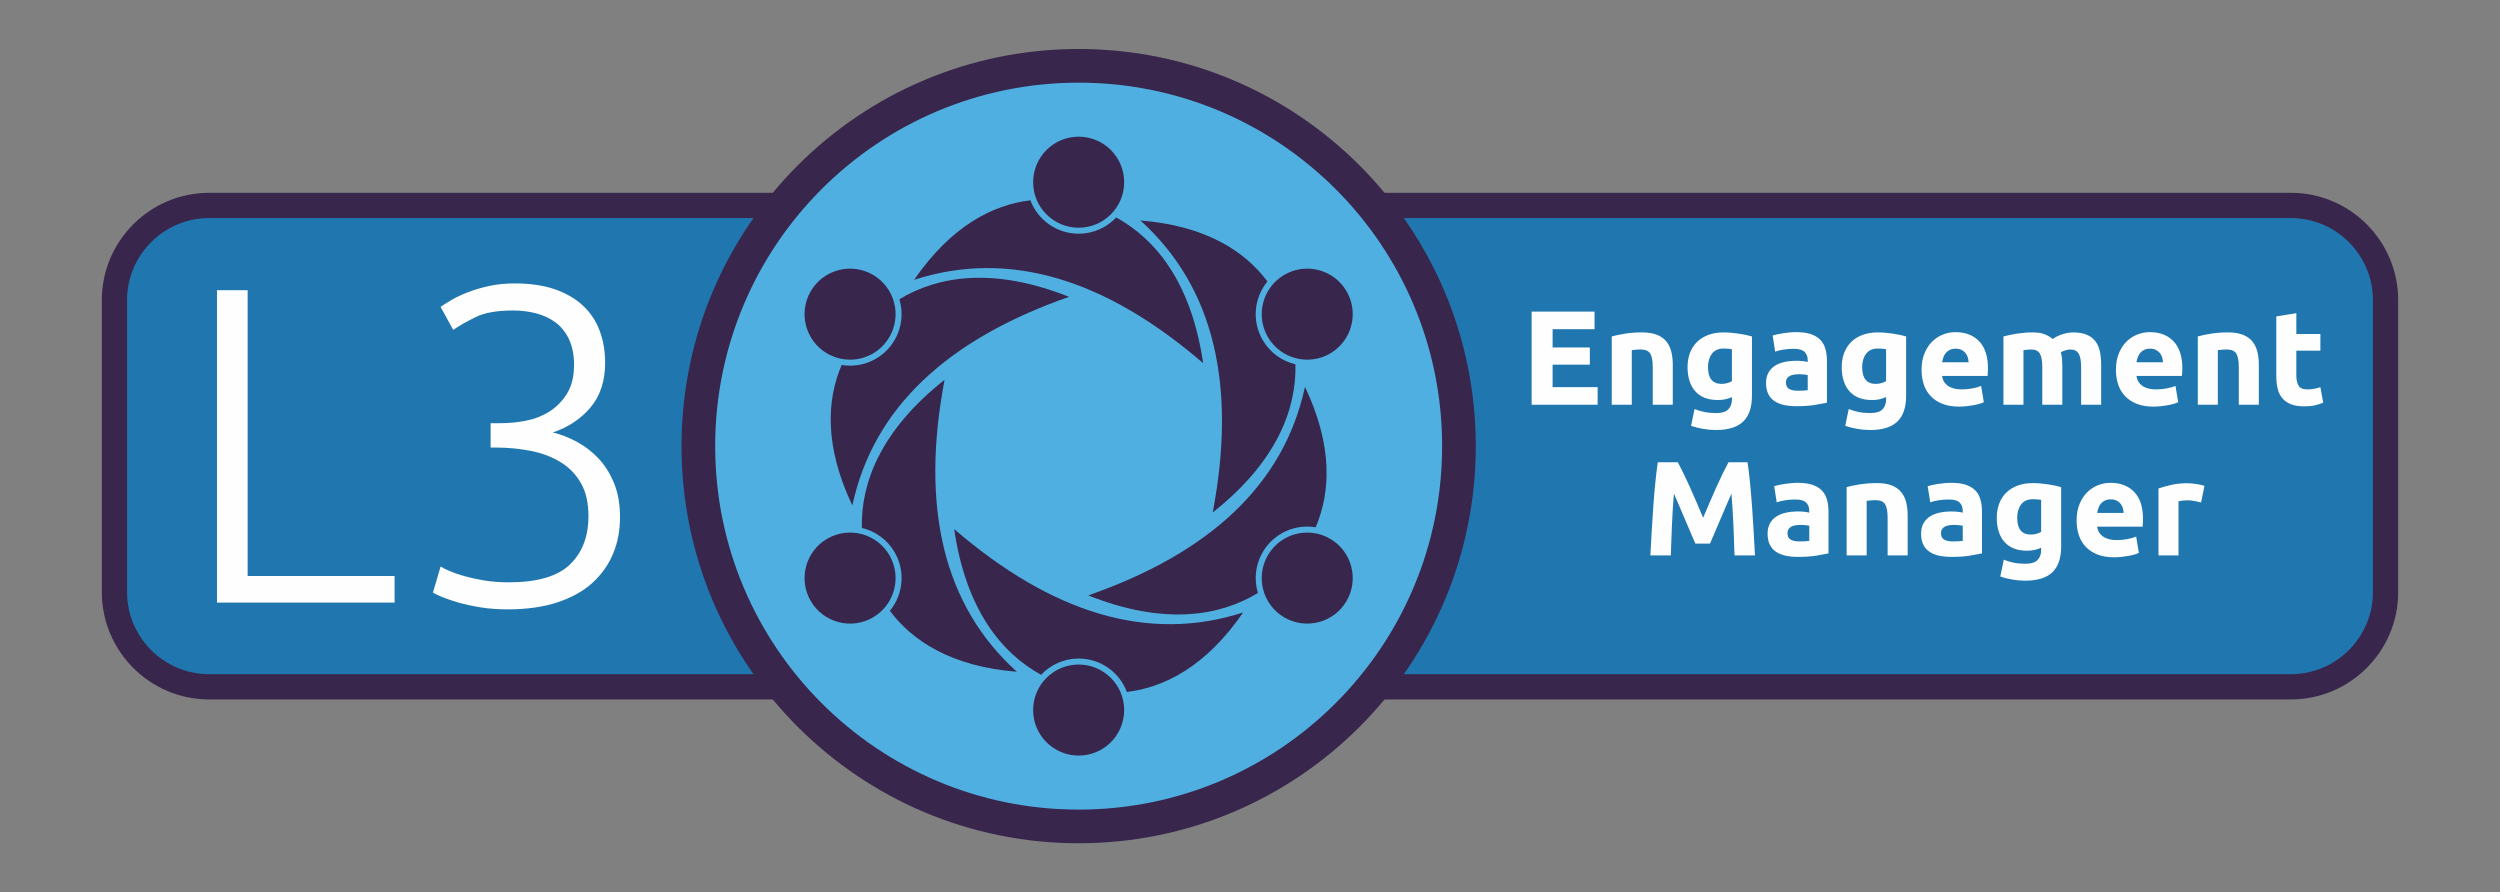 <?xml version="1.0" encoding="UTF-8"?>
<!DOCTYPE svg PUBLIC "-//W3C//DTD SVG 1.1//EN" "http://www.w3.org/Graphics/SVG/1.1/DTD/svg11.dtd">
<!-- Creator: CorelDRAW 2018 (64-Bit) -->
<svg xmlns="http://www.w3.org/2000/svg" xml:space="preserve" width="297mm" height="106mm" version="1.1" style="shape-rendering:geometricPrecision; text-rendering:geometricPrecision; image-rendering:optimizeQuality; fill-rule:evenodd; clip-rule:evenodd"
viewBox="0 0 29700 10600"
 xmlns:xlink="http://www.w3.org/1999/xlink">
 <rect x="0" y="0" width="29700" height="10600" fill="#808080" stroke="none"/>
 <defs>
  <style type="text/css">
   <![CDATA[
    .fil0 {fill:none}
    .fil4 {fill:#50AFE1}
    .fil1 {fill:#38264C}
    .fil2 {fill:#2077B0}
    .fil3 {fill:#FEFEFE;fill-rule:nonzero}
   ]]>
  </style>
 </defs>
 <g id="Layer_x0020_1">
  <rect class="fil0" width="29700" height="10600"/>
  <path class="fil1" d="M2483.36 2290.66l24733.27 0c350.57,0 669.07,143.2 899.76,373.9 230.7,230.69 373.9,549.19 373.9,899.76l0 3471.35c0,350.57 -143.2,669.07 -373.9,899.76 -230.69,230.7 -549.19,373.9 -899.76,373.9l-24733.27 0c-350.57,0 -669.07,-143.2 -899.76,-373.9 -230.7,-230.69 -373.9,-549.19 -373.9,-899.76l0 -3471.35c0,-350.57 143.2,-669.07 373.9,-899.76 230.69,-230.7 549.19,-373.9 899.76,-373.9z"/>
  <path class="fil2" d="M27216.63 2590.66l-24733.27 0c-535.52,0 -973.66,438.14 -973.66,973.66l0 3471.35c0,535.52 438.14,973.66 973.66,973.66l24733.27 0c535.52,0 973.66,-438.14 973.66,-973.66l0 -3471.35c0,-535.52 -438.14,-973.66 -973.66,-973.66z"/>
  <path class="fil3" d="M4687.82 6843.07l0 315.99 -2110.15 0 0 -3711.51 364.19 0 0 3395.52 1745.96 0zm1355 74.98c339.2,0 581.99,-70.51 728.38,-212.44 146.39,-141.03 219.58,-332.05 219.58,-572.17 0,-157.99 -29.45,-288.31 -88.37,-391.86 -58.91,-104.43 -139.25,-187.45 -241,-249.93 -101.76,-63.38 -219.59,-108.01 -353.48,-134.79 -133.89,-26.77 -275.82,-40.16 -425.78,-40.16l-53.56 0 0 -289.21 123.18 0c96.41,0 195.49,-9.82 297.25,-29.46 101.76,-19.64 194.59,-56.23 278.49,-108.9 83.91,-53.56 153.53,-124.96 208.88,-213.33 55.34,-89.27 83.01,-203.52 83.01,-341.88 0,-116.93 -19.64,-217.8 -58.91,-301.7 -39.28,-83.02 -91.94,-149.96 -158,-199.95 -66.05,-49.09 -142.82,-85.69 -230.29,-108.9 -87.48,-23.21 -179.42,-34.81 -275.82,-34.81 -192.81,0 -342.77,26.78 -449.88,80.34 -107.11,53.55 -194.59,103.54 -262.43,149.96l-149.96 -273.15c35.7,-24.99 81.23,-53.55 136.57,-85.69 55.34,-32.13 120.5,-62.48 195.48,-91.04 74.98,-28.57 158,-52.67 249.04,-72.31 91.05,-19.63 190.13,-29.45 297.25,-29.45 185.66,0 345.44,23.21 479.33,69.62 133.89,46.42 245.47,111.58 334.73,195.49 89.27,83.01 155.32,182.98 198.17,299.02 42.84,116.04 64.26,241.9 64.26,376.69 0,217.8 -58.02,395.43 -174.06,532.89 -116.04,136.57 -265.1,235.65 -447.2,296.35 99.97,24.99 197.27,63.38 291.89,115.15 94.62,51.77 179.41,117.82 254.39,198.16 74.98,81.23 135.68,178.52 182.1,292.78 46.41,114.25 69.62,248.15 69.62,401.68 0,157.99 -27.67,302.59 -83.01,434.7 -55.34,132.11 -137.46,247.26 -246.36,346.34 -108.9,98.18 -247.26,174.95 -415.07,230.29 -167.81,55.34 -364.19,83.02 -589.13,83.02 -117.83,0 -225.83,-8.04 -324.02,-24.11 -98.19,-16.06 -184.77,-34.81 -259.75,-56.23 -74.98,-21.42 -138.36,-42.85 -190.13,-64.27 -51.77,-21.42 -90.15,-39.27 -115.15,-53.56l91.05 -310.63c21.42,14.29 57.13,32.14 107.11,53.56 49.99,21.42 109.8,41.95 179.42,61.59 69.62,19.64 148.17,36.6 235.65,50.88 87.48,14.28 182.99,21.42 286.53,21.42z"/>
  <path class="fil1" d="M12814.36 582c1302.79,0 2482.3,528.1 3336.1,1381.9 853.8,853.8 1381.9,2033.3 1381.9,3336.1 0,1302.8 -528.1,2482.3 -1381.9,3336.1 -853.8,853.8 -2033.31,1381.9 -3336.1,1381.9 -1302.8,0 -2482.3,-528.1 -3336.1,-1381.9 -853.8,-853.8 -1381.9,-2033.3 -1381.9,-3336.1 0,-1302.8 528.1,-2482.3 1381.9,-3336.1 853.8,-853.8 2033.3,-1381.9 3336.1,-1381.9z"/>
  <path class="fil4" d="M12814.36 982c2384.77,0 4318,1933.23 4318,4318 0,2384.77 -1933.23,4318 -4318,4318 -2384.77,0 -4318,-1933.23 -4318,-4318 0,-2384.77 1933.23,-4318 4318,-4318z"/>
  <path class="fil3" d="M18195.82 4808.16l0 -1106.63 747.33 0 0 209.19 -498.22 0 0 217.17 442.33 0 0 204.4 -442.33 0 0 266.68 534.95 0 0 209.19 -784.06 0zm951.73 -811.21c40.45,-11.71 92.62,-22.62 156.49,-32.74 63.88,-10.11 130.95,-15.17 201.21,-15.17 71.33,0 130.68,9.32 178.05,27.95 47.37,18.63 84.9,44.98 112.58,79.04 27.68,34.07 47.37,74.52 59.08,121.37 11.71,46.84 17.57,99 17.57,156.49l0 474.27 -237.93 0 0 -445.53c0,-76.65 -10.12,-130.94 -30.34,-162.88 -20.23,-31.93 -58.02,-47.9 -113.38,-47.9 -17.04,0 -35.13,0.79 -54.3,2.39 -19.16,1.6 -36.19,3.46 -51.1,5.59l0 648.33 -237.93 0 0 -811.21zm1143.36 364.09c0,133.07 53.76,199.61 161.29,199.61 24.48,0 47.37,-3.2 68.66,-9.59 21.29,-6.38 39.39,-13.84 54.3,-22.35l0 -380.06c-11.71,-2.13 -25.55,-3.99 -41.52,-5.59 -15.97,-1.59 -34.6,-2.39 -55.89,-2.39 -62.81,0 -109.65,20.76 -140.53,62.28 -30.87,41.51 -46.31,94.21 -46.31,158.09zm522.18 341.73c0,137.33 -34.87,239.26 -104.6,305.8 -69.73,66.53 -177.51,99.8 -323.36,99.8 -51.1,0 -102.2,-4.52 -153.3,-13.57 -51.1,-9.05 -98.47,-21.03 -142.12,-35.93l41.52 -199.61c37.26,14.9 76.38,26.61 117.37,35.13 40.98,8.52 87.56,12.78 139.72,12.78 68.14,0 116.31,-14.91 144.52,-44.72 28.21,-29.8 42.32,-68.13 42.32,-114.97l0 -30.34c-25.55,11.71 -51.9,20.49 -79.05,26.35 -27.15,5.85 -56.69,8.78 -88.63,8.78 -116.03,0 -204.93,-34.33 -266.67,-103 -61.75,-68.66 -92.62,-164.74 -92.62,-288.23 0,-61.75 9.58,-117.91 28.74,-168.47 19.17,-50.57 47.11,-93.95 83.84,-130.15 36.73,-36.19 81.71,-64.14 134.93,-83.83 53.23,-19.7 113.38,-29.55 180.45,-29.55 28.74,0 58.29,1.33 88.63,4 30.34,2.66 60.41,6.12 90.22,10.38 29.81,4.25 58.29,9.31 85.43,15.17 27.15,5.85 51.37,11.97 72.66,18.36l0 705.82zm544.53 -60.68c23.42,0 45.78,-0.54 67.07,-1.6 21.29,-1.07 38.33,-2.66 51.1,-4.79l0 -180.45c-9.58,-2.13 -23.95,-4.26 -43.12,-6.39 -19.16,-2.12 -36.72,-3.19 -52.69,-3.19 -22.36,0 -43.38,1.33 -63.08,3.99 -19.69,2.66 -36.99,7.72 -51.9,15.17 -14.9,7.45 -26.61,17.57 -35.13,30.34 -8.51,12.78 -12.77,28.75 -12.77,47.91 0,37.26 12.51,63.08 37.52,77.45 25.02,14.37 59.35,21.56 103,21.56zm-19.16 -696.24c70.26,0 128.81,7.98 175.66,23.95 46.84,15.97 84.36,38.86 112.57,68.67 28.22,29.81 48.18,66 59.89,108.59 11.71,42.58 17.56,89.95 17.56,142.12l0 495.03c-34.06,7.45 -81.44,16.23 -142.12,26.35 -60.68,10.11 -134.14,15.17 -220.37,15.17 -54.29,0 -103.53,-4.8 -147.71,-14.38 -44.18,-9.58 -82.24,-25.28 -114.17,-47.1 -31.94,-21.83 -56.43,-50.31 -73.46,-85.44 -17.03,-35.13 -25.55,-78.24 -25.55,-129.34 0,-48.97 9.85,-90.49 29.54,-124.56 19.7,-34.07 46.05,-61.21 79.05,-81.44 33,-20.23 70.79,-34.86 113.38,-43.91 42.58,-9.05 86.76,-13.58 132.54,-13.58 30.87,0 58.28,1.33 82.23,4 23.96,2.66 43.39,6.12 58.29,10.38l0 -22.36c0,-40.45 -12.24,-72.92 -36.73,-97.41 -24.48,-24.49 -67.07,-36.73 -127.75,-36.73 -40.45,0 -80.37,2.93 -119.76,8.78 -39.39,5.86 -73.46,14.11 -102.2,24.76l-30.34 -191.63c13.84,-4.26 31.14,-8.78 51.9,-13.57 20.75,-4.79 43.38,-9.05 67.86,-12.78 24.49,-3.72 50.3,-6.92 77.45,-9.58 27.15,-2.66 54.56,-3.99 82.24,-3.99zm784.06 415.19c0,133.07 53.76,199.61 161.29,199.61 24.48,0 47.37,-3.2 68.66,-9.59 21.29,-6.38 39.39,-13.84 54.3,-22.35l0 -380.06c-11.71,-2.13 -25.55,-3.99 -41.52,-5.59 -15.97,-1.59 -34.6,-2.39 -55.89,-2.39 -62.81,0 -109.65,20.76 -140.53,62.28 -30.87,41.51 -46.31,94.21 -46.31,158.09zm522.18 341.73c0,137.33 -34.87,239.26 -104.6,305.8 -69.73,66.53 -177.51,99.8 -323.36,99.8 -51.1,0 -102.2,-4.52 -153.3,-13.57 -51.1,-9.05 -98.47,-21.03 -142.12,-35.93l41.52 -199.61c37.26,14.9 76.38,26.61 117.37,35.13 40.98,8.52 87.56,12.78 139.72,12.78 68.14,0 116.31,-14.91 144.52,-44.72 28.21,-29.8 42.32,-68.13 42.32,-114.97l0 -30.34c-25.55,11.71 -51.9,20.49 -79.05,26.35 -27.15,5.85 -56.69,8.78 -88.63,8.78 -116.03,0 -204.93,-34.33 -266.67,-103 -61.75,-68.66 -92.62,-164.74 -92.62,-288.23 0,-61.75 9.58,-117.91 28.74,-168.47 19.17,-50.57 47.11,-93.95 83.84,-130.15 36.73,-36.19 81.71,-64.14 134.93,-83.83 53.23,-19.7 113.38,-29.55 180.45,-29.55 28.74,0 58.29,1.33 88.63,4 30.34,2.66 60.41,6.12 90.22,10.38 29.81,4.25 58.29,9.31 85.43,15.17 27.15,5.85 51.37,11.97 72.66,18.36l0 705.82zm183.64 -308.2c0,-74.52 11.44,-139.73 34.33,-195.62 22.89,-55.89 52.96,-102.46 90.23,-139.72 37.26,-37.26 80.1,-65.47 128.54,-84.64 48.44,-19.16 98.21,-28.74 149.31,-28.74 119.23,0 213.45,36.46 282.65,109.39 69.19,72.92 103.79,180.18 103.79,321.77 0,13.83 -0.53,29 -1.59,45.51 -1.07,16.5 -2.13,31.13 -3.2,43.91l-539.74 0c5.32,48.97 28.21,87.83 68.67,116.57 40.45,28.74 94.74,43.12 162.88,43.12 43.64,0 86.49,-4 128.54,-11.98 42.06,-7.98 76.39,-17.83 103,-29.54l31.94 193.22c-12.77,6.39 -29.81,12.77 -51.1,19.16 -21.29,6.39 -44.98,11.98 -71.06,16.77 -26.08,4.79 -54.03,8.78 -83.84,11.98 -29.8,3.19 -59.61,4.79 -89.42,4.79 -75.59,0 -141.32,-11.18 -197.21,-33.54 -55.89,-22.35 -102.2,-52.96 -138.93,-91.82 -36.73,-38.86 -63.88,-84.9 -81.44,-138.13 -17.57,-53.23 -26.35,-110.71 -26.35,-172.46zm558.9 -91.02c-1.06,-20.23 -4.52,-39.92 -10.38,-59.09 -5.85,-19.16 -14.9,-36.19 -27.14,-51.09 -12.25,-14.91 -27.68,-27.15 -46.31,-36.73 -18.63,-9.58 -41.79,-14.37 -69.47,-14.37 -26.61,0 -49.5,4.52 -68.66,13.57 -19.16,9.05 -35.13,21.02 -47.91,35.93 -12.77,14.9 -22.62,32.2 -29.54,51.9 -6.92,19.69 -11.98,39.65 -15.17,59.88l314.58 0zm875.09 59.08c0,-76.65 -9.85,-130.94 -29.55,-162.88 -19.69,-31.93 -53.49,-47.9 -101.4,-47.9 -14.9,0 -30.34,0.79 -46.31,2.39 -15.96,1.6 -31.4,3.46 -46.31,5.59l0 648.33 -237.93 0 0 -811.21c20.23,-5.32 43.91,-10.91 71.06,-16.77 27.15,-5.85 55.89,-11.18 86.23,-15.97 30.34,-4.79 61.48,-8.51 93.42,-11.17 31.94,-2.67 63.34,-4 94.21,-4 60.69,0 109.92,7.72 147.72,23.16 37.79,15.43 68.93,33.8 93.41,55.09 34.07,-24.48 73.19,-43.65 117.37,-57.49 44.18,-13.84 84.9,-20.76 122.16,-20.76 67.07,0 122.16,9.32 165.28,27.95 43.11,18.63 77.45,44.98 103,79.04 25.55,34.07 43.11,74.52 52.69,121.37 9.58,46.84 14.38,99 14.38,156.49l0 474.27 -237.94 0 0 -445.53c0,-76.65 -9.85,-130.94 -29.54,-162.88 -19.7,-31.93 -53.5,-47.9 -101.4,-47.9 -12.78,0 -30.61,3.19 -53.5,9.58 -22.89,6.39 -41.78,14.37 -56.69,23.95 7.46,24.49 12.25,50.3 14.38,77.45 2.13,27.15 3.19,56.16 3.19,87.03l0 458.3 -237.93 0 0 -445.53zm875.08 31.94c0,-74.52 11.44,-139.73 34.33,-195.62 22.89,-55.89 52.96,-102.46 90.23,-139.72 37.26,-37.26 80.1,-65.47 128.54,-84.64 48.44,-19.16 98.21,-28.74 149.31,-28.74 119.23,0 213.45,36.46 282.65,109.39 69.19,72.92 103.79,180.18 103.79,321.77 0,13.83 -0.53,29 -1.59,45.51 -1.07,16.5 -2.13,31.13 -3.2,43.91l-539.74 0c5.32,48.97 28.21,87.83 68.67,116.57 40.45,28.74 94.74,43.12 162.88,43.12 43.64,0 86.49,-4 128.54,-11.98 42.06,-7.98 76.39,-17.83 103,-29.54l31.94 193.22c-12.77,6.39 -29.81,12.77 -51.1,19.16 -21.29,6.39 -44.98,11.98 -71.06,16.77 -26.08,4.79 -54.03,8.78 -83.84,11.98 -29.8,3.19 -59.61,4.79 -89.42,4.79 -75.59,0 -141.32,-11.18 -197.21,-33.54 -55.89,-22.35 -102.2,-52.96 -138.93,-91.82 -36.73,-38.86 -63.88,-84.9 -81.44,-138.13 -17.57,-53.23 -26.35,-110.71 -26.35,-172.46zm558.9 -91.02c-1.06,-20.23 -4.52,-39.92 -10.38,-59.09 -5.85,-19.16 -14.9,-36.19 -27.14,-51.09 -12.25,-14.91 -27.68,-27.15 -46.31,-36.73 -18.63,-9.58 -41.79,-14.37 -69.47,-14.37 -26.61,0 -49.5,4.52 -68.66,13.57 -19.16,9.05 -35.13,21.02 -47.91,35.93 -12.77,14.9 -22.62,32.2 -29.54,51.9 -6.92,19.69 -11.98,39.65 -15.17,59.88l314.58 0zm413.59 -306.6c40.45,-11.71 92.62,-22.62 156.49,-32.74 63.88,-10.11 130.95,-15.17 201.21,-15.17 71.33,0 130.68,9.32 178.05,27.95 47.37,18.63 84.9,44.98 112.58,79.04 27.68,34.07 47.37,74.52 59.08,121.37 11.71,46.84 17.57,99 17.57,156.49l0 474.27 -237.93 0 0 -445.53c0,-76.65 -10.12,-130.94 -30.34,-162.88 -20.23,-31.93 -58.02,-47.9 -113.38,-47.9 -17.04,0 -35.13,0.79 -54.3,2.39 -19.16,1.6 -36.19,3.46 -51.1,5.59l0 648.33 -237.93 0 0 -811.21zm932.58 -237.93l237.93 -38.33 0 247.52 285.84 0 0 198.01 -285.84 0 0 295.42c0,50.03 8.78,89.96 26.35,119.76 17.56,29.81 52.96,44.72 106.19,44.72 25.55,0 51.9,-2.4 79.05,-7.19 27.14,-4.79 51.89,-11.44 74.25,-19.96l33.53 185.24c-28.74,11.71 -60.68,21.82 -95.81,30.34 -35.13,8.51 -78.24,12.77 -129.34,12.77 -64.94,0 -118.71,-8.78 -161.29,-26.35 -42.58,-17.56 -76.65,-42.05 -102.2,-73.45 -25.55,-31.41 -43.38,-69.47 -53.49,-114.18 -10.12,-44.71 -15.17,-94.21 -15.17,-148.51l0 -705.81zm-7110.07 1732.6c19.17,35.13 41.26,78.51 66.54,130.14 25.02,51.64 51.1,107.53 78.25,167.68 27.41,60.14 54.29,121.62 80.9,184.43 26.89,62.81 51.9,121.9 75.32,177.26 23.42,-55.36 48.71,-114.45 75.32,-177.26 26.62,-62.81 53.5,-124.29 80.91,-184.43 27.15,-60.15 53.23,-116.04 78.25,-167.68 25.28,-51.63 47.37,-95.01 66.53,-130.14l226.76 0c10.65,73.46 20.49,155.69 29.54,246.72 9.05,91.02 17.03,185.76 23.95,284.24 6.92,98.47 13.31,197.21 19.17,296.22 5.85,99 10.91,192.15 15.17,279.45l-242.73 0c-3.19,-107.52 -7.45,-224.63 -12.77,-351.31 -5.32,-126.69 -13.31,-254.44 -23.96,-383.25 -19.16,44.71 -40.45,94.22 -64.14,148.51 -23.42,54.29 -46.57,108.59 -69.73,162.88 -22.88,54.29 -44.97,106.19 -66.27,155.69 -21.55,49.51 -39.65,91.82 -54.56,126.96l-174.05 0c-14.91,-35.14 -33.01,-77.45 -54.56,-126.96 -21.3,-49.5 -43.39,-101.4 -66.27,-155.69 -23.16,-54.29 -46.31,-108.59 -69.73,-162.88 -23.43,-54.29 -44.98,-103.8 -64.15,-148.51 -10.64,128.81 -18.63,256.56 -23.95,383.25 -5.32,126.68 -9.58,243.79 -12.77,351.31l-242.73 0c4.26,-87.3 9.32,-180.45 15.17,-279.45 5.86,-99.01 12.25,-197.75 19.16,-296.22 6.92,-98.48 14.91,-193.22 23.96,-284.24 9.05,-91.03 18.89,-173.26 29.54,-246.72l237.93 0zm1443.57 940.56c23.42,0 45.78,-0.54 67.07,-1.6 21.29,-1.07 38.33,-2.66 51.1,-4.79l0 -180.45c-9.58,-2.13 -23.95,-4.26 -43.12,-6.39 -19.16,-2.12 -36.72,-3.19 -52.69,-3.19 -22.36,0 -43.38,1.33 -63.08,3.99 -19.69,2.66 -36.99,7.72 -51.9,15.17 -14.9,7.45 -26.61,17.57 -35.13,30.34 -8.51,12.78 -12.77,28.75 -12.77,47.91 0,37.26 12.51,63.08 37.52,77.45 25.02,14.37 59.35,21.56 103,21.56zm-19.16 -696.24c70.26,0 128.81,7.98 175.66,23.95 46.84,15.97 84.36,38.86 112.57,68.67 28.22,29.81 48.18,66 59.89,108.59 11.71,42.58 17.56,89.95 17.56,142.12l0 495.03c-34.06,7.45 -81.44,16.23 -142.12,26.35 -60.68,10.11 -134.14,15.17 -220.37,15.17 -54.29,0 -103.53,-4.8 -147.71,-14.38 -44.18,-9.58 -82.24,-25.28 -114.17,-47.1 -31.94,-21.83 -56.43,-50.31 -73.46,-85.44 -17.03,-35.13 -25.55,-78.24 -25.55,-129.34 0,-48.97 9.85,-90.49 29.54,-124.56 19.7,-34.07 46.05,-61.21 79.05,-81.44 33,-20.23 70.79,-34.86 113.38,-43.91 42.58,-9.05 86.76,-13.58 132.54,-13.58 30.87,0 58.28,1.33 82.23,4 23.96,2.66 43.39,6.12 58.29,10.38l0 -22.36c0,-40.45 -12.24,-72.92 -36.73,-97.41 -24.48,-24.49 -67.07,-36.73 -127.75,-36.73 -40.45,0 -80.37,2.93 -119.76,8.78 -39.39,5.86 -73.46,14.11 -102.2,24.76l-30.34 -191.63c13.84,-4.26 31.14,-8.78 51.9,-13.57 20.75,-4.79 43.38,-9.05 67.86,-12.78 24.49,-3.72 50.3,-6.92 77.45,-9.58 27.15,-2.66 54.56,-3.99 82.24,-3.99zm581.26 51.1c40.45,-11.71 92.62,-22.62 156.49,-32.74 63.88,-10.11 130.95,-15.17 201.21,-15.17 71.33,0 130.68,9.32 178.05,27.95 47.37,18.63 84.9,44.98 112.58,79.04 27.68,34.07 47.37,74.52 59.08,121.37 11.71,46.84 17.57,99 17.57,156.49l0 474.27 -237.93 0 0 -445.53c0,-76.65 -10.12,-130.94 -30.34,-162.88 -20.23,-31.93 -58.02,-47.9 -113.38,-47.9 -17.04,0 -35.13,0.79 -54.3,2.39 -19.16,1.6 -36.19,3.46 -51.1,5.59l0 648.33 -237.93 0 0 -811.21zm1261.53 645.14c23.42,0 45.78,-0.54 67.07,-1.6 21.29,-1.07 38.33,-2.66 51.1,-4.79l0 -180.45c-9.58,-2.13 -23.95,-4.26 -43.12,-6.39 -19.16,-2.12 -36.72,-3.19 -52.69,-3.19 -22.36,0 -43.38,1.33 -63.08,3.99 -19.69,2.66 -36.99,7.72 -51.9,15.17 -14.9,7.45 -26.61,17.57 -35.13,30.34 -8.51,12.78 -12.77,28.75 -12.77,47.91 0,37.26 12.51,63.08 37.52,77.45 25.02,14.37 59.35,21.56 103,21.56zm-19.16 -696.24c70.26,0 128.81,7.98 175.66,23.95 46.84,15.97 84.36,38.86 112.57,68.67 28.22,29.81 48.18,66 59.89,108.59 11.71,42.58 17.56,89.95 17.56,142.12l0 495.03c-34.06,7.45 -81.44,16.23 -142.12,26.35 -60.68,10.11 -134.14,15.17 -220.37,15.17 -54.29,0 -103.53,-4.8 -147.71,-14.38 -44.18,-9.58 -82.24,-25.28 -114.17,-47.1 -31.94,-21.83 -56.43,-50.31 -73.46,-85.44 -17.03,-35.13 -25.55,-78.24 -25.55,-129.34 0,-48.97 9.85,-90.49 29.54,-124.56 19.7,-34.07 46.05,-61.21 79.05,-81.44 33,-20.23 70.79,-34.86 113.38,-43.91 42.58,-9.05 86.76,-13.58 132.54,-13.58 30.87,0 58.28,1.33 82.23,4 23.96,2.66 43.39,6.12 58.29,10.38l0 -22.36c0,-40.45 -12.24,-72.92 -36.73,-97.41 -24.48,-24.49 -67.07,-36.73 -127.75,-36.73 -40.45,0 -80.37,2.93 -119.76,8.78 -39.39,5.86 -73.46,14.11 -102.2,24.76l-30.34 -191.63c13.84,-4.26 31.14,-8.78 51.9,-13.57 20.75,-4.79 43.38,-9.05 67.86,-12.78 24.49,-3.72 50.3,-6.92 77.45,-9.58 27.15,-2.66 54.56,-3.99 82.24,-3.99zm784.06 415.19c0,133.07 53.76,199.61 161.29,199.61 24.48,0 47.37,-3.2 68.66,-9.59 21.29,-6.38 39.39,-13.84 54.3,-22.35l0 -380.06c-11.71,-2.13 -25.55,-3.99 -41.52,-5.59 -15.97,-1.59 -34.6,-2.39 -55.89,-2.39 -62.81,0 -109.65,20.76 -140.53,62.28 -30.87,41.51 -46.31,94.21 -46.31,158.09zm522.18 341.73c0,137.33 -34.87,239.26 -104.6,305.8 -69.73,66.53 -177.51,99.8 -323.36,99.8 -51.1,0 -102.2,-4.52 -153.3,-13.57 -51.1,-9.05 -98.47,-21.03 -142.12,-35.93l41.52 -199.61c37.26,14.9 76.38,26.61 117.37,35.13 40.98,8.52 87.56,12.78 139.72,12.78 68.14,0 116.31,-14.91 144.52,-44.72 28.21,-29.8 42.32,-68.13 42.32,-114.97l0 -30.34c-25.55,11.71 -51.9,20.49 -79.05,26.35 -27.15,5.85 -56.69,8.78 -88.63,8.78 -116.03,0 -204.93,-34.33 -266.67,-103 -61.75,-68.66 -92.62,-164.74 -92.62,-288.23 0,-61.75 9.58,-117.91 28.74,-168.47 19.17,-50.57 47.11,-93.95 83.84,-130.15 36.73,-36.19 81.71,-64.14 134.93,-83.83 53.23,-19.7 113.38,-29.55 180.45,-29.55 28.74,0 58.29,1.33 88.63,4 30.34,2.66 60.41,6.12 90.22,10.38 29.81,4.25 58.29,9.31 85.43,15.17 27.15,5.85 51.37,11.97 72.66,18.36l0 705.82zm183.64 -308.2c0,-74.52 11.44,-139.73 34.33,-195.62 22.89,-55.89 52.96,-102.46 90.23,-139.72 37.26,-37.26 80.1,-65.47 128.54,-84.64 48.44,-19.16 98.21,-28.74 149.31,-28.74 119.23,0 213.45,36.46 282.65,109.39 69.19,72.92 103.79,180.18 103.79,321.77 0,13.83 -0.53,29 -1.59,45.51 -1.07,16.5 -2.13,31.13 -3.2,43.91l-539.74 0c5.32,48.97 28.21,87.83 68.67,116.57 40.45,28.74 94.74,43.12 162.88,43.12 43.64,0 86.49,-4 128.54,-11.98 42.06,-7.98 76.39,-17.83 103,-29.54l31.94 193.22c-12.77,6.39 -29.81,12.77 -51.1,19.16 -21.29,6.39 -44.98,11.98 -71.06,16.77 -26.08,4.79 -54.03,8.78 -83.84,11.98 -29.8,3.19 -59.61,4.79 -89.42,4.79 -75.59,0 -141.32,-11.18 -197.21,-33.54 -55.89,-22.35 -102.2,-52.96 -138.93,-91.82 -36.73,-38.86 -63.88,-84.9 -81.44,-138.13 -17.57,-53.23 -26.35,-110.71 -26.35,-172.46zm558.9 -91.02c-1.06,-20.23 -4.52,-39.92 -10.38,-59.09 -5.85,-19.16 -14.9,-36.19 -27.14,-51.09 -12.25,-14.91 -27.68,-27.15 -46.31,-36.73 -18.63,-9.58 -41.79,-14.37 -69.47,-14.37 -26.61,0 -49.5,4.52 -68.66,13.57 -19.16,9.05 -35.13,21.02 -47.91,35.93 -12.77,14.9 -22.62,32.2 -29.54,51.9 -6.92,19.69 -11.98,39.65 -15.17,59.88l314.58 0zm919.8 -124.56c-21.29,-5.32 -46.31,-10.91 -75.05,-16.76 -28.75,-5.86 -59.62,-8.79 -92.62,-8.79 -14.91,0 -32.74,1.33 -53.5,4 -20.76,2.66 -36.46,5.58 -47.11,8.78l0 641.94 -237.93 0 0 -795.24c42.58,-14.91 92.89,-29.01 150.91,-42.32 58.01,-13.31 122.69,-19.96 194.01,-19.96 12.78,0 28.22,0.8 46.31,2.4 18.1,1.59 36.2,3.72 54.3,6.38 18.1,2.67 36.19,5.86 54.29,9.58 18.1,3.73 33.54,8.26 46.31,13.58l-39.92 196.41z"/>
  <g id="_703319968">
   <path class="fil1" d="M14293.16 4314.28c-140.01,-959.69 -565.79,-1475.25 -1032.78,-1730.85 -111.62,118.8 -270.15,193.01 -446.02,193.01 -262.26,0 -485.96,-164.99 -573.04,-396.83 -442.81,52.69 -938.81,301.42 -1381.32,944.46 1126.72,-363.66 2271.7,-9.85 3433.16,990.21zm-1478.8 -2690.51c298.63,0 540.71,242.08 540.71,540.71 0,298.63 -242.08,540.71 -540.71,540.71 -298.62,0 -540.71,-242.08 -540.71,-540.71 0,-298.63 242.09,-540.71 540.71,-540.71z"/>
   <path class="fil1" d="M12700.1 3526.46c-901.11,-358.59 -1560.5,-247.63 -2015.34,28.99 47.06,156.07 32.07,330.46 -55.86,482.77 -131.14,227.13 -385.88,338.36 -630.19,297.85 -175.78,409.83 -208.37,963.75 127.27,1668.49 248.42,-1157.59 1127.32,-1972.28 2574.12,-2478.1zm-3069.45 -64.57c149.32,-258.62 480.01,-347.23 738.62,-197.92 258.62,149.32 347.23,480.01 197.92,738.62 -149.32,258.62 -480.01,347.23 -738.62,197.92 -258.62,-149.32 -347.23,-480.01 -197.92,-738.62z"/>
   <path class="fil1" d="M11221.3 4512.18c-761.11,601.09 -994.71,1227.62 -982.57,1759.84 158.7,37.27 302.23,137.45 390.17,289.76 131.13,227.13 100.08,503.35 -57.16,694.68 267.04,357.15 730.45,662.33 1508.59,724.03 -878.29,-793.93 -1144.38,-1962.43 -859.03,-3468.31zm-1590.65 2625.93c-149.31,-258.61 -60.7,-589.3 197.92,-738.62 258.61,-149.31 589.3,-60.7 738.62,197.92 149.31,258.61 60.7,589.3 -197.92,738.62 -258.61,149.31 -589.3,60.7 -738.62,-197.92z"/>
   <path class="fil1" d="M11335.56 6285.72c140.01,959.69 565.79,1475.25 1032.78,1730.85 111.63,-118.8 270.15,-193.01 446.02,-193.01 262.27,0 485.96,164.99 573.04,396.83 442.81,-52.69 938.81,-301.42 1381.32,-944.46 -1126.72,363.66 -2271.7,9.85 -3433.16,-990.21zm1478.8 2690.51c-298.62,0 -540.71,-242.08 -540.71,-540.71 0,-298.63 242.09,-540.71 540.71,-540.71 298.63,0 540.71,242.08 540.71,540.71 0,298.63 -242.08,540.71 -540.71,540.71z"/>
   <path class="fil1" d="M12928.62 7073.54c901.12,358.59 1560.5,247.64 2015.34,-28.99 -47.06,-156.07 -32.07,-330.46 55.87,-482.77 131.13,-227.13 385.87,-338.36 630.18,-297.85 175.78,-409.83 208.37,-963.75 -127.26,-1668.49 -248.42,1157.59 -1127.33,1972.28 -2574.13,2478.1zm3069.45 64.57c-149.32,258.62 -480.01,347.23 -738.62,197.92 -258.62,-149.32 -347.23,-480.01 -197.92,-738.62 149.32,-258.62 480.01,-347.23 738.62,-197.92 258.62,149.32 347.23,480.01 197.92,738.62z"/>
   <path class="fil1" d="M14407.42 6087.82c761.11,-601.09 994.71,-1227.62 982.57,-1759.84 -158.69,-37.27 -302.23,-137.45 -390.16,-289.76 -131.14,-227.13 -100.09,-503.35 57.15,-694.68 -267.04,-357.15 -730.45,-662.33 -1508.59,-724.03 878.29,793.94 1144.38,1962.43 859.03,3468.31zm1590.65 -2625.93c149.31,258.61 60.7,589.3 -197.92,738.62 -258.61,149.31 -589.3,60.7 -738.62,-197.92 -149.31,-258.61 -60.7,-589.3 197.92,-738.62 258.61,-149.31 589.3,-60.7 738.62,197.92z"/>
  </g>
 </g>
</svg>
